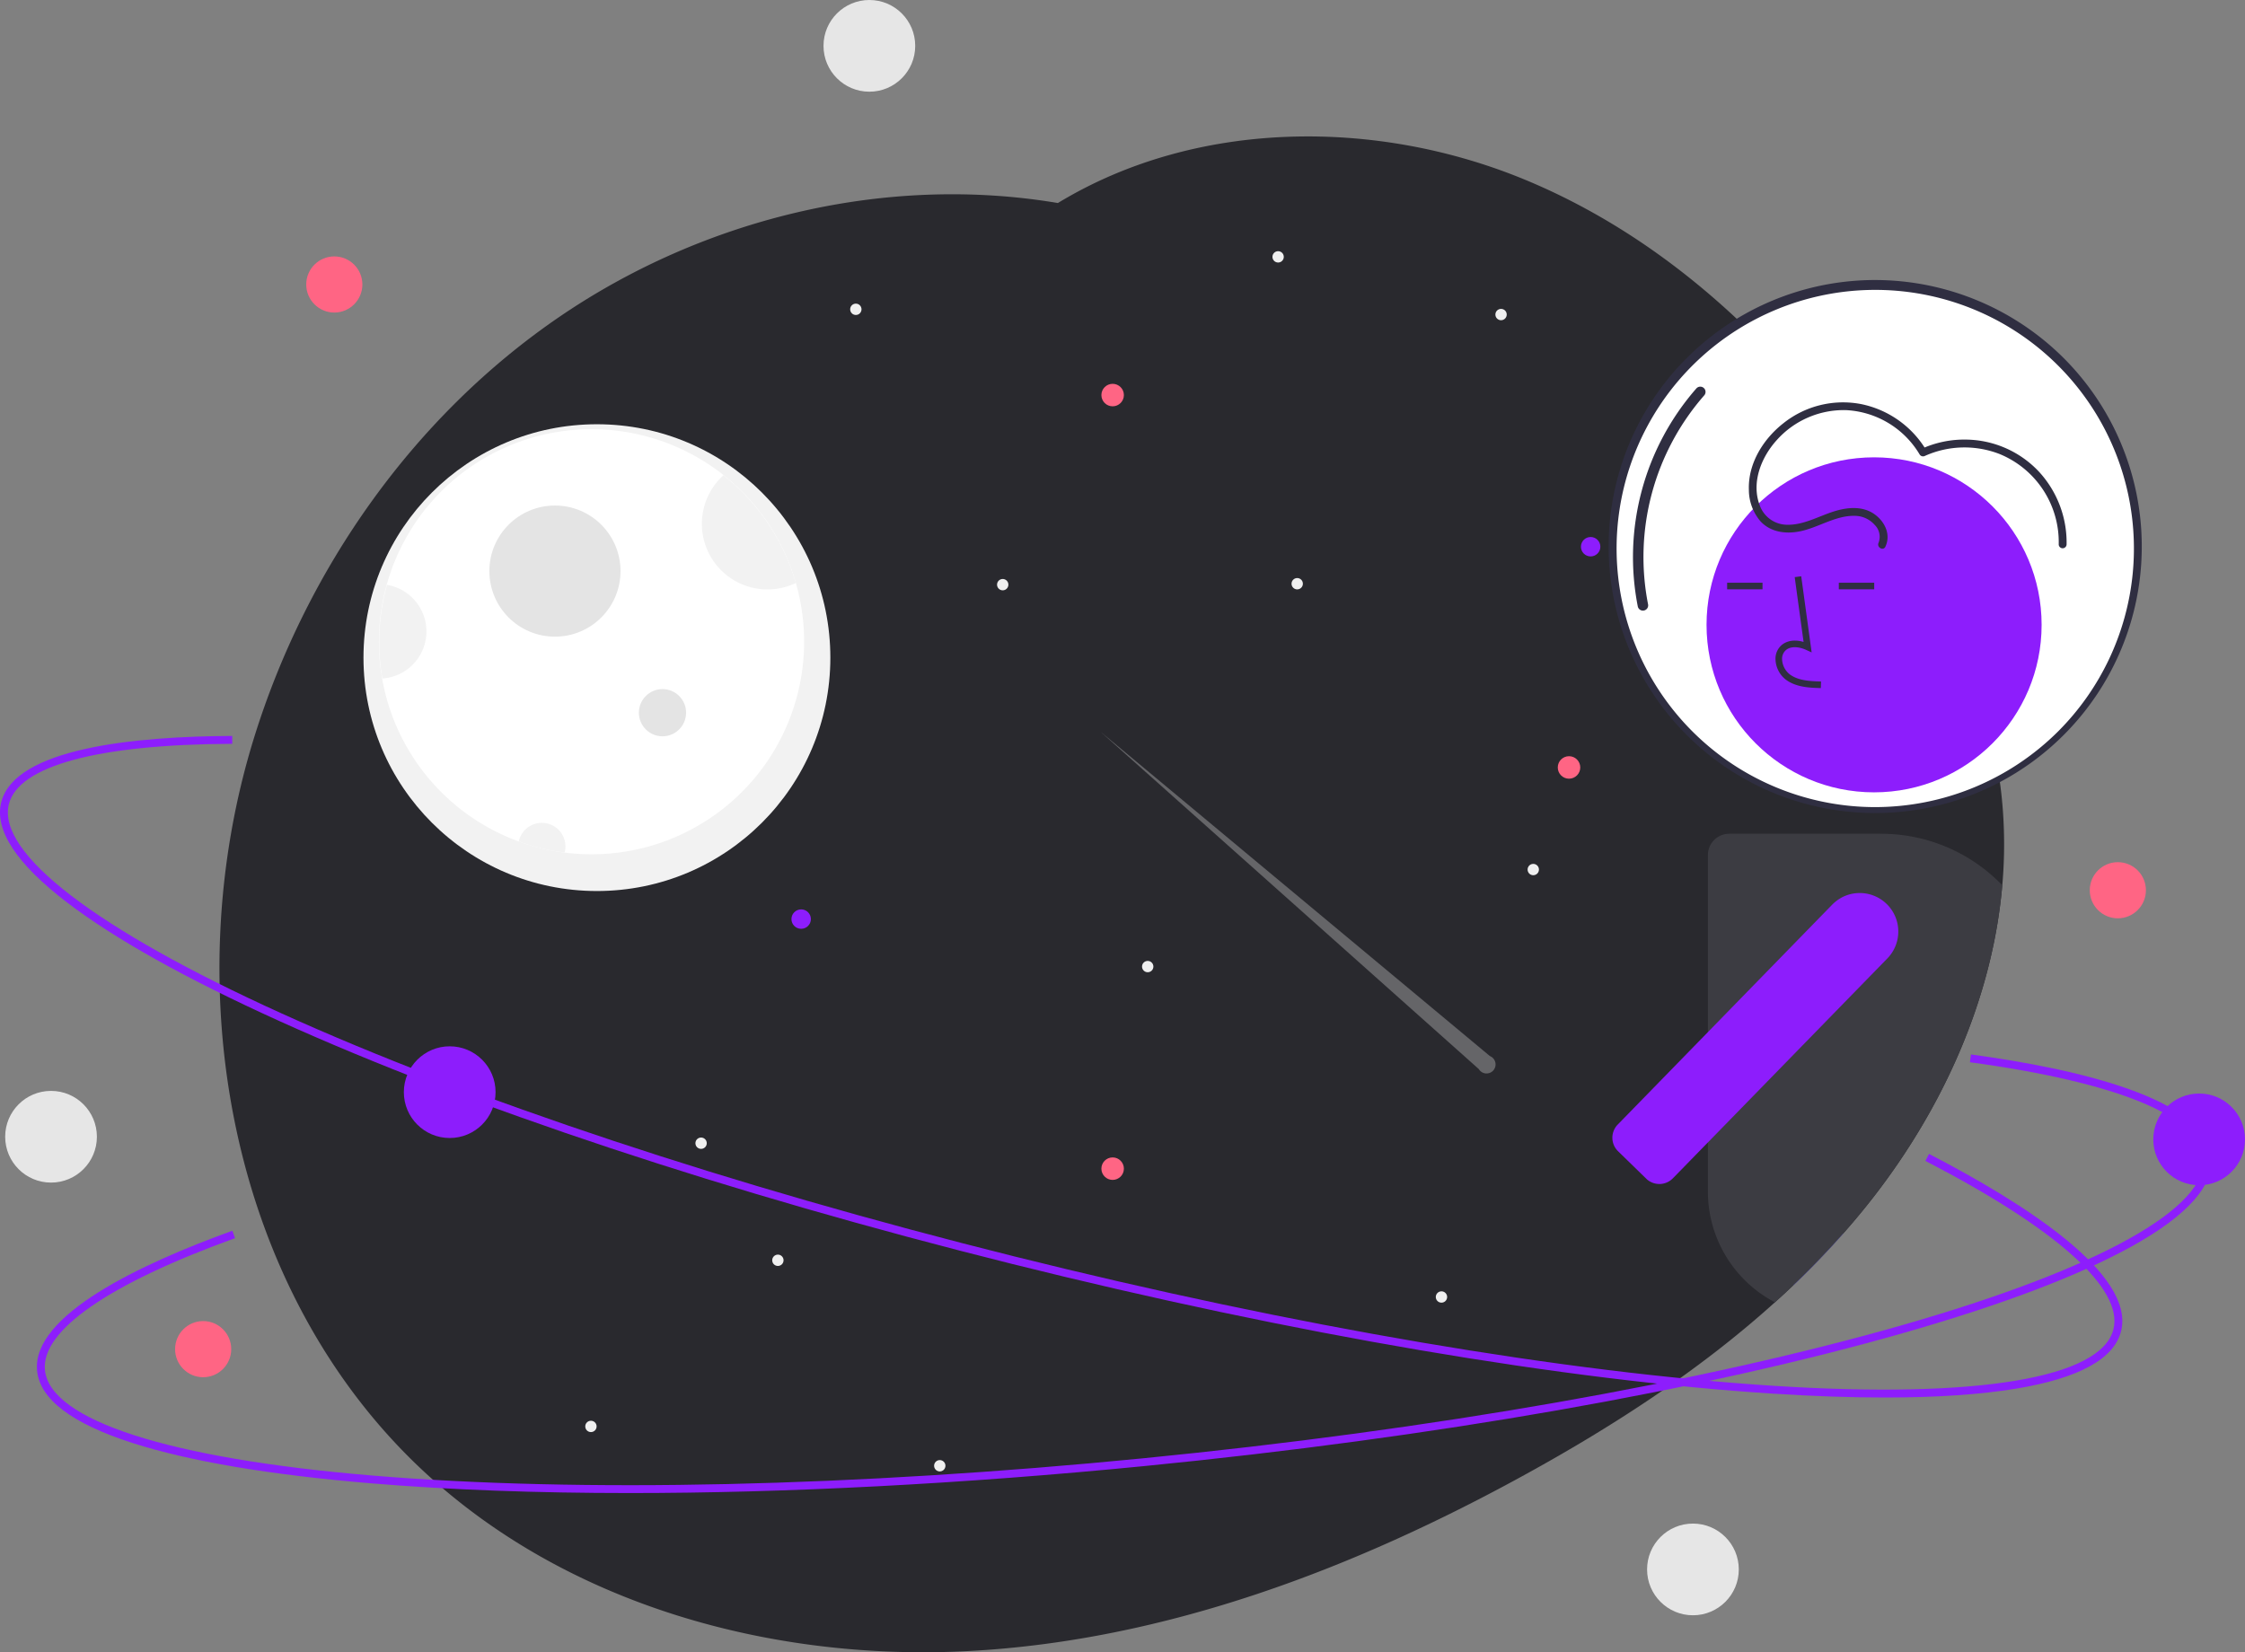<svg xmlns="http://www.w3.org/2000/svg" width="666.84" height="490.868" viewBox="0 0 666.84 490.868">
  <rect x="0" y="0" width="666.84" height="490.868" fill="#808080" stroke="none"/>
  <g id="undraw_stars_re_6je7" transform="translate(0)">
    <path id="Caminho_151" data-name="Caminho 151" d="M785.261,409.469c-2.906,33.562-17.537,66-38.408,92.819q-1.309,1.683-2.649,3.334-3.015,3.716-6.186,7.292-3.88,4.406-7.985,8.609-3.342,3.459-6.84,6.77-2.7,2.583-5.461,5.064c-22.149,20.014-47.594,36.531-73.809,50.975-51.162,28.179-107.24,49.526-165.569,52.634s-119.206-13.6-161.977-53.382c-57.644-53.608-73.732-143.022-50.328-218.18,15.566-50,47.337-95.234,90.575-124.776,42.865-29.285,96.94-42.467,148.117-33.851,40.855-24.829,94.338-25.3,138.753-6.926,23.7,9.809,44.968,24.393,63.627,42.015a264.362,264.362,0,0,1,23.933,25.889q1.134,1.391,2.244,2.8,4.651,5.878,9,12,6.24,8.776,11.85,17.942c1.028,1.683,2.049,3.373,3.046,5.08.67,1.145,1.348,2.3,2.01,3.459a.233.233,0,0,1,.031.078c10.369,18.238,18.846,37.7,23.263,58.041.779,3.6,1.434,7.214,1.94,10.86v.008q.666,4.639,1.005,9.326a137.878,137.878,0,0,1-.179,22.118Z" transform="translate(-190.515 -146.461)" fill="#29292e"/>
    <path id="Caminho_152" data-name="Caminho 152" d="M707.275,510.36,591.612,414.006,703.976,514.22a2.681,2.681,0,1,0,3.3-3.859Z" transform="translate(-264.727 -196.614)" fill="#f0f0f0" opacity="0.3"/>
    <circle id="Elipse_18" data-name="Elipse 18" cx="69.338" cy="69.338" r="69.338" transform="translate(107.966 126.039)" fill="#f2f2f2"/>
    <path id="Caminho_153" data-name="Caminho 153" d="M442.795,361.827a63.148,63.148,0,1,1-55.78-62.762,63.1,63.1,0,0,1,55.78,62.762Z" transform="translate(-203.945 -171.124)" fill="#fff"/>
    <circle id="Elipse_19" data-name="Elipse 19" cx="19.477" cy="19.477" r="19.477" transform="translate(145.361 150.191)" fill="#e4e4e4"/>
    <path id="Caminho_154" data-name="Caminho 154" d="M467.534,348.2a19.478,19.478,0,0,1-21.5-32,63.146,63.146,0,0,1,21.5,32Z" transform="translate(-231.146 -175.006)" fill="#f2f2f2"/>
    <circle id="Elipse_20" data-name="Elipse 20" cx="7.012" cy="7.012" r="7.012" transform="translate(189.768 204.726)" fill="#e4e4e4"/>
    <path id="Caminho_155" data-name="Caminho 155" d="M383.68,455.76a7.048,7.048,0,0,1-.242,1.823,61.956,61.956,0,0,1-13.626-3.3,7.013,7.013,0,0,1,13.868,1.48Z" transform="translate(-215.725 -204.289)" fill="#f2f2f2"/>
    <path id="Caminho_156" data-name="Caminho 156" d="M330.636,371.827a14.025,14.025,0,0,1-13.087,13.992A63.532,63.532,0,0,1,318.918,358,14.024,14.024,0,0,1,330.636,371.827Z" transform="translate(-203.972 -184.24)" fill="#f2f2f2"/>
    <circle id="Elipse_21" data-name="Elipse 21" cx="2.884" cy="2.884" r="2.884" transform="translate(469.59 159.539)" fill="#8d1dfc"/>
    <circle id="Elipse_22" data-name="Elipse 22" cx="1.685" cy="1.685" r="1.685" transform="translate(444.18 91.764)" fill="#f0f0f0"/>
    <circle id="Elipse_23" data-name="Elipse 23" cx="1.685" cy="1.685" r="1.685" transform="translate(173.842 422.09)" fill="#f0f0f0"/>
    <circle id="Elipse_24" data-name="Elipse 24" cx="1.685" cy="1.685" r="1.685" transform="translate(453.747 256.651)" fill="#f0f0f0"/>
    <circle id="Elipse_25" data-name="Elipse 25" cx="2.884" cy="2.884" r="2.884" transform="translate(235.089 270.168)" fill="#8d1dfc"/>
    <circle id="Elipse_26" data-name="Elipse 26" cx="13.621" cy="13.621" r="13.621" transform="translate(119.957 310.85)" fill="#8d1dfc"/>
    <circle id="Elipse_27" data-name="Elipse 27" cx="1.685" cy="1.685" r="1.685" transform="translate(206.563 337.951)" fill="#f0f0f0"/>
    <circle id="Elipse_28" data-name="Elipse 28" cx="1.685" cy="1.685" r="1.685" transform="translate(377.959 74.624)" fill="#f0f0f0"/>
    <circle id="Elipse_29" data-name="Elipse 29" cx="1.685" cy="1.685" r="1.685" transform="translate(277.459 433.777)" fill="#f0f0f0"/>
    <circle id="Elipse_30" data-name="Elipse 30" cx="1.685" cy="1.685" r="1.685" transform="translate(252.528 90.206)" fill="#f0f0f0"/>
    <circle id="Elipse_31" data-name="Elipse 31" cx="1.685" cy="1.685" r="1.685" transform="translate(296.156 172.009)" fill="#f0f0f0"/>
    <circle id="Elipse_32" data-name="Elipse 32" cx="1.685" cy="1.685" r="1.685" transform="translate(229.373 372.733)" fill="#f0f0f0"/>
    <circle id="Elipse_33" data-name="Elipse 33" cx="1.685" cy="1.685" r="1.685" transform="translate(426.479 383.64)" fill="#f0f0f0"/>
    <circle id="Elipse_34" data-name="Elipse 34" cx="1.685" cy="1.685" r="1.685" transform="translate(339.223 285.477)" fill="#f0f0f0"/>
    <circle id="Elipse_35" data-name="Elipse 35" cx="1.685" cy="1.685" r="1.685" transform="translate(383.63 171.732)" fill="#f0f0f0"/>
    <circle id="Elipse_36" data-name="Elipse 36" cx="3.341" cy="3.341" r="3.341" transform="translate(462.71 224.659)" fill="#ff6584"/>
    <circle id="Elipse_37" data-name="Elipse 37" cx="3.341" cy="3.341" r="3.341" transform="translate(327.151 114.03)" fill="#ff6584"/>
    <circle id="Elipse_38" data-name="Elipse 38" cx="3.341" cy="3.341" r="3.341" transform="translate(327.151 343.857)" fill="#ff6584"/>
    <path id="Caminho_157" data-name="Caminho 157" d="M861.753,605.338A5.994,5.994,0,0,0,856,609.685a5.758,5.758,0,0,0-.234,1.652v9.38q3.494-3.307,6.84-6.77,4.1-4.207,7.986-8.609Z" transform="translate(-323.084 -238.884)" fill="#6c63ff"/>
    <path id="Caminho_158" data-name="Caminho 158" d="M731.912,612.161q-15.089,0-33.077-1.141c-62.025-3.939-142.366-17.633-226.224-38.558S311.4,525.879,254.794,500.216c-27.573-12.5-48.736-24.335-62.9-35.173-14.995-11.473-21.554-21.474-19.5-29.724,4.011-16.071,39.523-19.588,68.608-19.707l.01,2.337c-39.942.164-63.505,6.534-66.35,17.936-3.624,14.522,25.933,37.193,81.091,62.2C312.239,523.694,389.452,549.3,473.178,570.2S637.1,604.758,698.984,608.688c60.44,3.839,97.184-2.289,100.808-16.811,3.009-12.057-16.827-29.819-55.851-50.015l1.074-2.076c28.356,14.674,61.271,35.722,57.045,52.657-2.059,8.25-12.547,14-31.175,17.079C760.267,611.28,747.225,612.161,731.912,612.161Z" transform="translate(-172.03 -196.969)" fill="#8d1dfc"/>
    <circle id="Elipse_39" data-name="Elipse 39" cx="78.297" cy="78.297" r="78.297" transform="translate(478.415 84.359)" fill="#fff"/>
    <path id="Caminho_159" data-name="Caminho 159" d="M864.078,241.748a79.181,79.181,0,1,0,56.274,23.191,79.466,79.466,0,0,0-56.274-23.191Zm0,156.594a76.831,76.831,0,1,1,54.626-22.5,77.128,77.128,0,0,1-54.626,22.5Z" transform="translate(-307.365 -158.558)" fill="#2f2e41"/>
    <path id="Caminho_160" data-name="Caminho 160" d="M797.58,348.95a1.559,1.559,0,0,1-1.525-1.245,76.091,76.091,0,0,1,17.405-64.769,1.558,1.558,0,1,1,2.327,2.073,72.919,72.919,0,0,0-16.679,62.068,1.56,1.56,0,0,1-1.528,1.872Z" transform="translate(-309.579 -167.542)" fill="#2f2e41"/>
    <circle id="Elipse_40" data-name="Elipse 40" cx="49.765" cy="49.765" r="49.765" transform="translate(506.898 135.868)" fill="#8d1dfc"/>
    <path id="Caminho_161" data-name="Caminho 161" d="M862.429,387.936c-3.226-.09-7.241-.2-10.333-2.461a7.936,7.936,0,0,1-3.123-5.926,5.338,5.338,0,0,1,1.815-4.384c1.615-1.365,3.974-1.685,6.516-.938l-2.634-19.248,1.933-.265,3.1,22.628-1.615-.741c-1.872-.859-4.441-1.3-6.038.054a3.43,3.43,0,0,0-1.125,2.825,6,6,0,0,0,2.324,4.418c2.407,1.758,5.607,1.985,9.237,2.086Z" transform="translate(-321.582 -183.515)" fill="#2f2e41"/>
    <rect id="Retângulo_92" data-name="Retângulo 92" width="10.511" height="1.952" transform="translate(513.016 173.124)" fill="#2f2e41"/>
    <rect id="Retângulo_93" data-name="Retângulo 93" width="10.511" height="1.952" transform="translate(546.193 173.124)" fill="#2f2e41"/>
    <path id="Caminho_162" data-name="Caminho 162" d="M874.642,452.908H829.534a6.347,6.347,0,0,0-6.342,6.342v99.979a37.138,37.138,0,0,0,19.913,32.877q2.77-2.477,5.461-5.064,3.494-3.307,6.84-6.77,4.1-4.207,7.985-8.609,3.179-3.576,6.186-7.292,1.344-1.648,2.649-3.334c20.871-26.823,35.5-59.256,38.408-92.819a49.9,49.9,0,0,0-35.993-15.309Z" transform="translate(-315.889 -205.208)" fill="#3c3c42"/>
    <path id="Caminho_163" data-name="Caminho 163" d="M868.24,478.766a11.383,11.383,0,0,0-8.126-3.249,11.269,11.269,0,0,0-7.136,2.618,10.214,10.214,0,0,0-.911.834l-36.92,37.863-26.777,27.462a5.3,5.3,0,0,0-1,1.4,5.683,5.683,0,0,0-.6,2.586,5.584,5.584,0,0,0,1.7,3.95l1.052,1.028,7.635,7.44.008-.008a5.68,5.68,0,0,0,3.63,1.27,5.584,5.584,0,0,0,3.95-1.7L805.984,559l8.866-9.092.3-.3,53.3-54.66a11.446,11.446,0,0,0-.2-16.181Z" transform="translate(-307.843 -210.203)" fill="#8d1dfc"/>
    <path id="Caminho_164" data-name="Caminho 164" d="M879.36,331.281c1.646-3.48-.042-7.2-2.932-9.42-3.643-2.8-8.353-2.338-12.5-1.012-4.536,1.452-8.97,4.064-13.87,3.914a8.672,8.672,0,0,1-7.981-5.67c-2.624-6.73.339-14.253,4.908-19.357a26.7,26.7,0,0,1,20.68-9.026,27,27,0,0,1,21.867,13.168,1.2,1.2,0,0,0,1.6.419,28.734,28.734,0,0,1,22.121-.556,28.272,28.272,0,0,1,17.592,26.872,1.169,1.169,0,0,0,2.337,0,31.079,31.079,0,0,0-8.258-21.668,30.165,30.165,0,0,0-21.477-9.48,30.646,30.646,0,0,0-13.5,2.814l1.6.419A29.37,29.37,0,0,0,872,288.887a28.425,28.425,0,0,0-22.923,5.709c-6,4.7-10.548,11.982-10.265,19.8a14.407,14.407,0,0,0,3.475,9.373c3.007,3.228,7.5,3.786,11.644,2.959,5.512-1.1,10.545-4.725,16.292-4.613a7.956,7.956,0,0,1,5.953,2.684,4.954,4.954,0,0,1,1.166,5.306c-.64,1.352,1.375,2.54,2.018,1.18Z" transform="translate(-319.337 -168.865)" fill="#2f2e41"/>
    <path id="Caminho_165" data-name="Caminho 165" d="M362.165,667.37c-27.734,0-53.518-.951-76.6-2.871-30.171-2.511-54.079-6.547-71.06-11.995-17.978-5.769-27.516-12.985-28.349-21.447-1.623-16.484,30.644-31.728,58-41.613l.794,2.2c-37.564,13.574-57.618,27.49-56.467,39.186,1.466,14.9,36.922,26.318,97.277,31.34,61.8,5.142,143.129,3.32,229.006-5.134s166-22.52,225.613-39.613c58.217-16.692,90.766-34.809,89.3-49.7-1.217-12.367-25.867-22.432-69.409-28.342l.314-2.316c31.638,4.294,69.711,13.059,71.421,30.429.833,8.462-7.115,17.4-23.624,26.562-15.593,8.655-38.255,17.274-67.358,25.618C681.279,636.8,601.007,650.9,514.994,659.362,461.036,664.673,408.85,667.37,362.165,667.37Z" transform="translate(-175.138 -223.8)" fill="#8d1dfc"/>
    <circle id="Elipse_41" data-name="Elipse 41" cx="13.621" cy="13.621" r="13.621" transform="translate(639.599 324.874)" fill="#8d1dfc"/>
    <circle id="Elipse_42" data-name="Elipse 42" cx="13.621" cy="13.621" r="13.621" transform="translate(244.609 0)" fill="#e6e6e6"/>
    <circle id="Elipse_43" data-name="Elipse 43" cx="13.621" cy="13.621" r="13.621" transform="translate(1.538 324.095)" fill="#e6e6e6"/>
    <circle id="Elipse_44" data-name="Elipse 44" cx="8.338" cy="8.338" r="8.338" transform="translate(90.961 76.178)" fill="#ff6584"/>
    <circle id="Elipse_45" data-name="Elipse 45" cx="8.338" cy="8.338" r="8.338" transform="translate(52.007 392.482)" fill="#ff6584"/>
    <circle id="Elipse_46" data-name="Elipse 46" cx="8.338" cy="8.338" r="8.338" transform="translate(620.731 256.144)" fill="#ff6584"/>
    <circle id="Elipse_47" data-name="Elipse 47" cx="13.621" cy="13.621" r="13.621" transform="translate(489.238 452.642)" fill="#e6e6e6"/>
  </g>
</svg>
